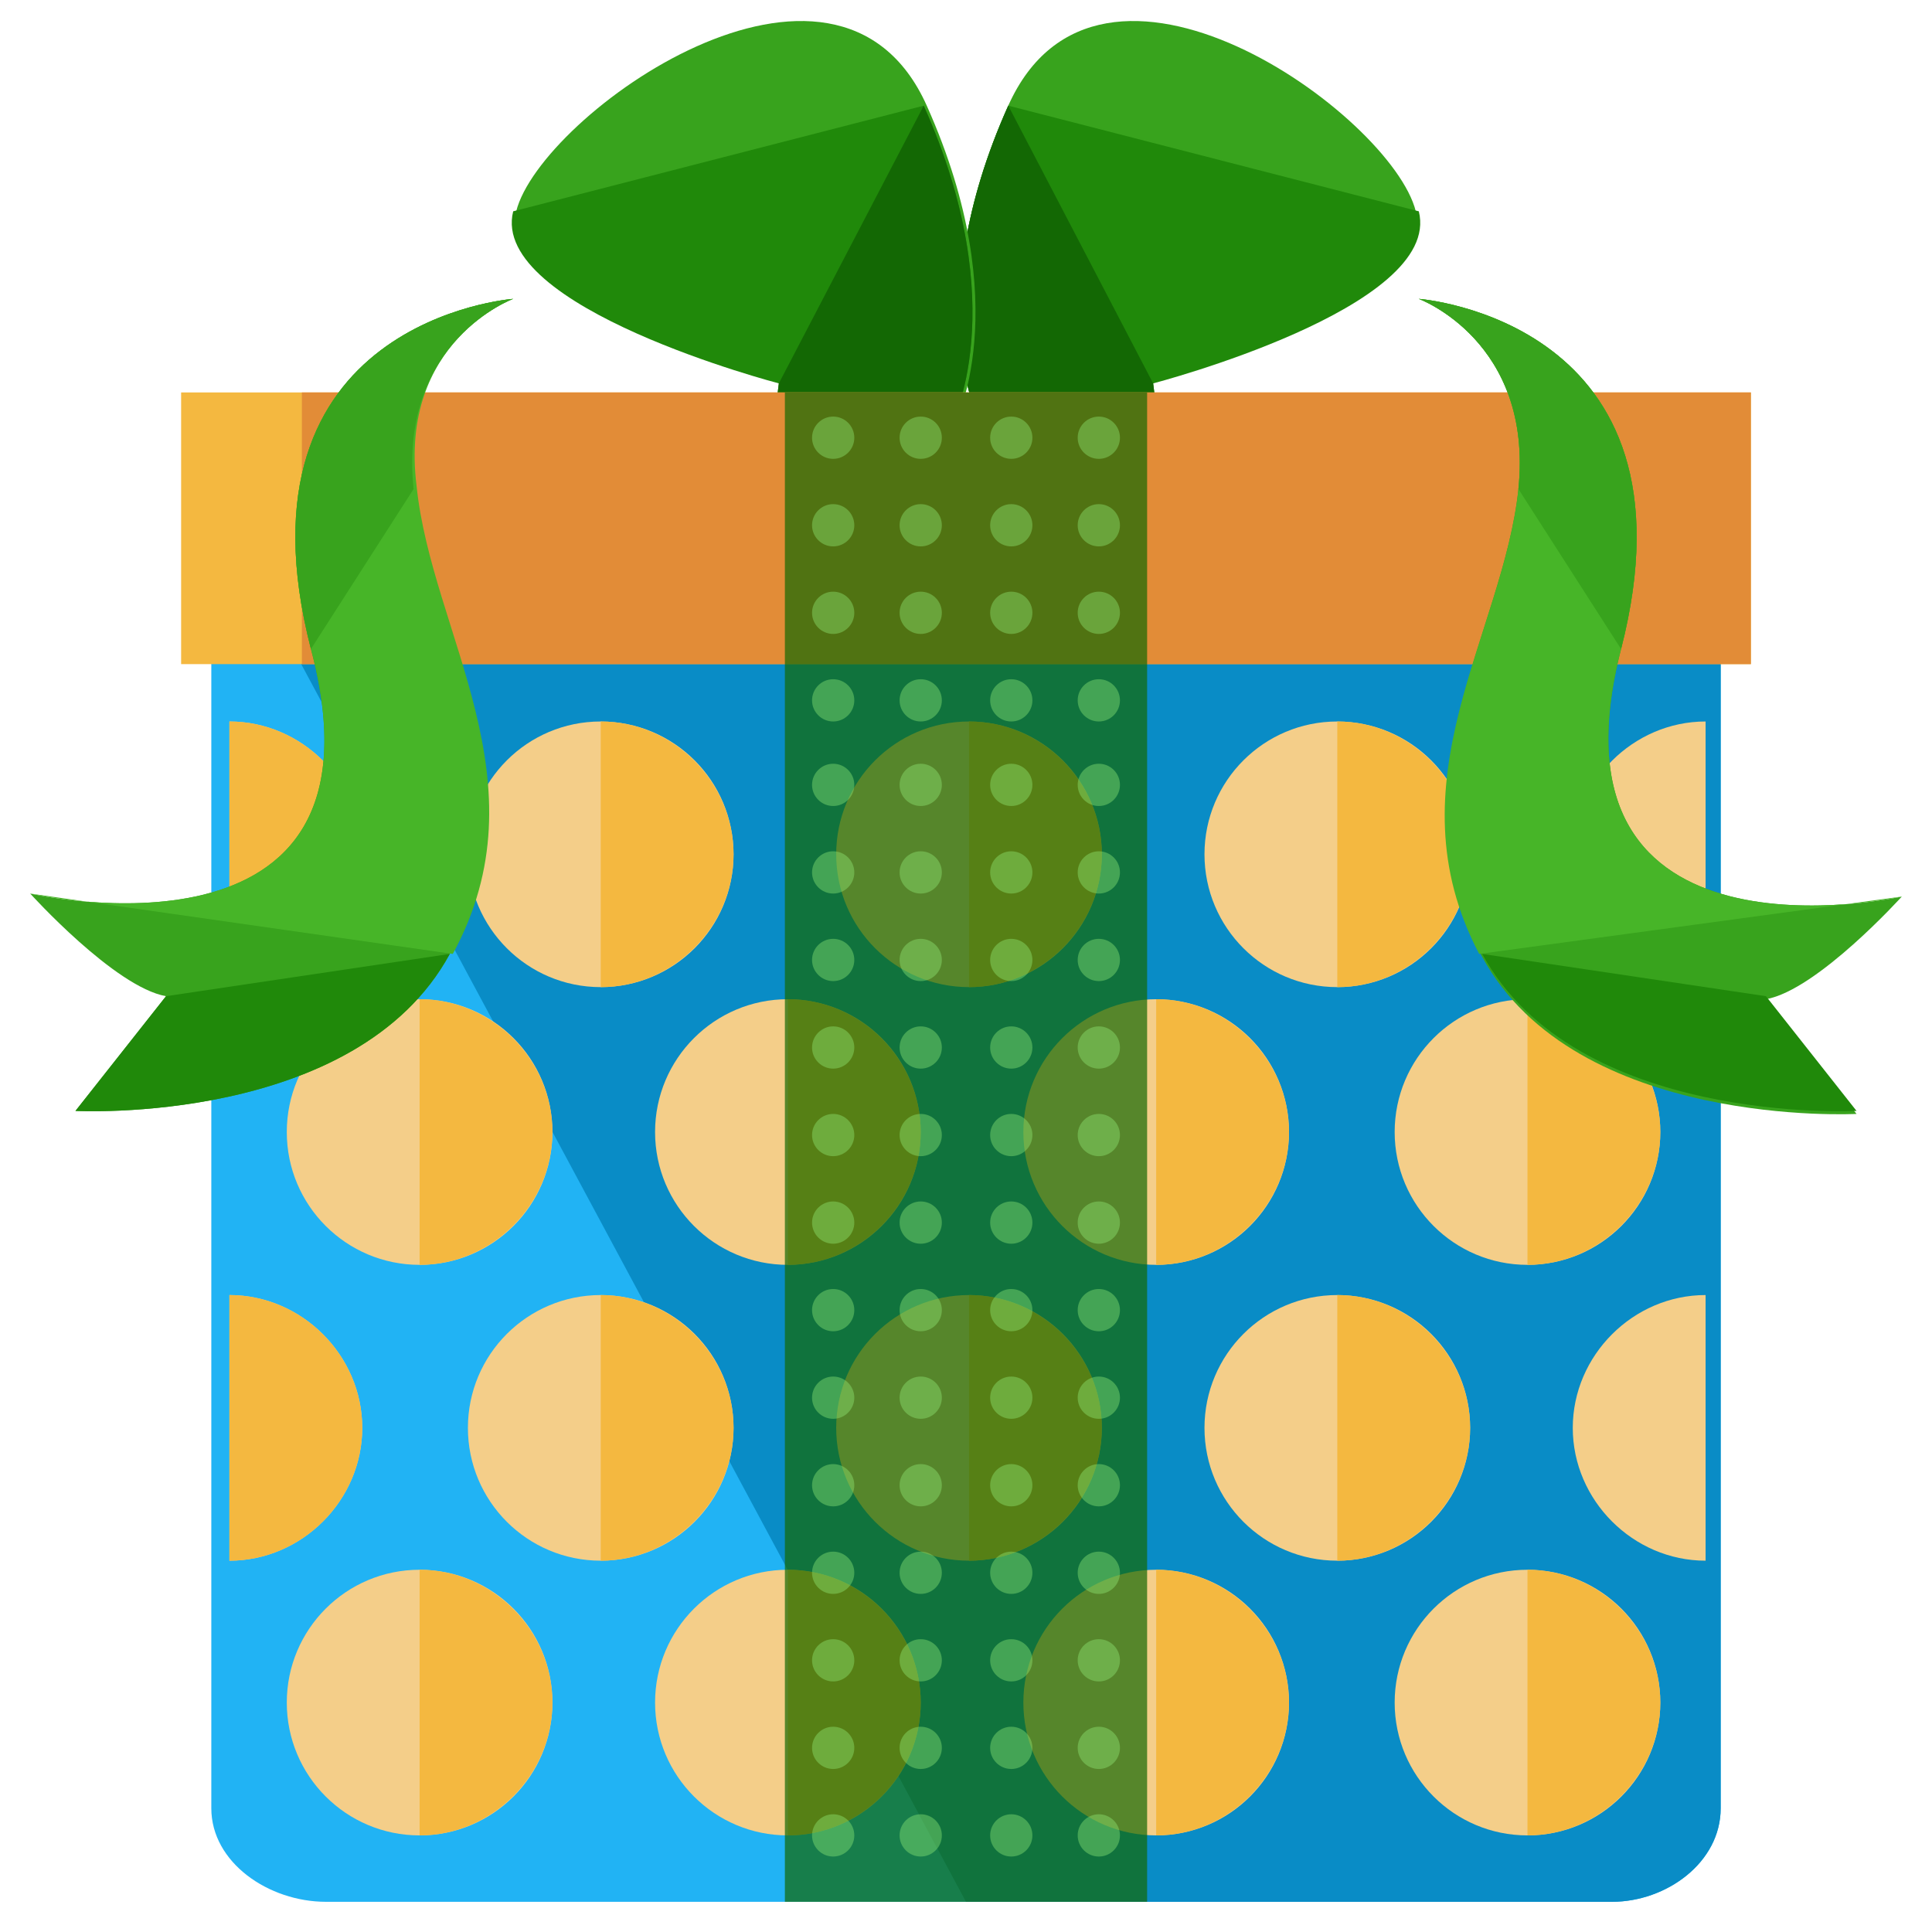<?xml version="1.0" encoding="utf-8"?>
<!-- Generator: Adobe Illustrator 16.0.0, SVG Export Plug-In . SVG Version: 6.00 Build 0)  -->
<!DOCTYPE svg PUBLIC "-//W3C//DTD SVG 1.1//EN" "http://www.w3.org/Graphics/SVG/1.1/DTD/svg11.dtd">
<svg version="1.1" id="Layer_1" xmlns="http://www.w3.org/2000/svg" xmlns:xlink="http://www.w3.org/1999/xlink" x="0px" y="0px"
	 width="64px" height="64px" viewBox="0 0 64 64" enable-background="new 0 0 64 64" xml:space="preserve">
<g>
	<g>
		<g>
			<g>
				<path fill="#38A31D" d="M38.1,12.7c0,0,9.6-2.5,8.8-5.7C46.1,3.8,36.4-3.2,33.4,3.5c-3,6.7-0.9,10.6-0.9,10.6l5.9,0.2L38.1,12.7
					z"/>
				<path fill="#20890A" d="M33.4,3.5c-3,6.7-0.9,10.6-0.9,10.6l5.9,0.2l-0.2-1.6c0,0,9.6-2.5,8.8-5.7"/>
				<path fill="#136804" d="M33.4,3.5c-3,6.7-0.9,10.6-0.9,10.6l5.9,0.2l-0.2-1.6"/>
			</g>
			<g>
				<path fill="#38A31D" d="M25.9,12.7c0,0-9.6-2.5-8.8-5.7c0.8-3.2,10.6-10.2,13.6-3.5c3,6.7,0.9,10.6,0.9,10.6l-5.9,0.2L25.9,12.7
					z"/>
				<path fill="#20890A" d="M30.6,3.5c3,6.7,0.9,10.6,0.9,10.6l-5.9,0.2l0.2-1.6c0,0-9.6-2.5-8.8-5.7"/>
				<path fill="#136804" d="M30.6,3.5c3,6.7,0.9,10.6,0.9,10.6l-5.9,0.2l0.2-1.6"/>
			</g>
		</g>
		<g>
			<path fill="#21B3F4" d="M57,59.9c0,1.8-1.8,3.1-3.6,3.1H10.8C8.9,63,7,61.7,7,59.9V17.3c0-1.8,1.9-3.3,3.8-3.3h42.6
				c1.8,0,3.6,1.4,3.6,3.3V59.9z"/>
			<path fill="#098CC6" d="M7.4,17.2c0-1.8,1.5-3.2,3.4-3.2h42.6c1.8,0,3.6,1.4,3.6,3.3v42.6c0,1.8-1.8,3.1-3.6,3.1H32"/>
			<g>
				<g>
					<path fill="#F4CE89" d="M7.6,23.9c2.4,0,4.4,2,4.4,4.4c0,2.4-2,4.4-4.4,4.4"/>
					<circle fill="#F4CE89" cx="19.9" cy="28.3" r="4.4"/>
					<circle fill="#F4CE89" cx="32.1" cy="28.3" r="4.4"/>
					<circle fill="#F4CE89" cx="44.3" cy="28.3" r="4.4"/>
					<path fill="#F4CE89" d="M56.5,32.7c-2.4,0-4.4-2-4.4-4.4c0-2.4,2-4.4,4.4-4.4"/>
				</g>
				<g>
					<path fill="#F4B840" d="M7.6,23.9c2.4,0,4.4,2,4.4,4.4c0,2.4-2,4.4-4.4,4.4"/>
					<path fill="#F4B840" d="M19.9,23.9c2.4,0,4.4,2,4.4,4.4c0,2.4-2,4.4-4.4,4.4"/>
					<path fill="#F4B840" d="M32.1,23.9c2.4,0,4.4,2,4.4,4.4c0,2.4-2,4.4-4.4,4.4"/>
					<path fill="#F4B840" d="M44.3,23.9c2.4,0,4.4,2,4.4,4.4c0,2.4-2,4.4-4.4,4.4"/>
				</g>
			</g>
			<g>
				<g>
					<circle fill="#F4CE89" cx="13.9" cy="37.5" r="4.4"/>
					<circle fill="#F4CE89" cx="26.1" cy="37.5" r="4.4"/>
					<circle fill="#F4CE89" cx="38.3" cy="37.5" r="4.4"/>
					<circle fill="#F4CE89" cx="50.6" cy="37.5" r="4.4"/>
				</g>
				<g>
					<path fill="#F4B840" d="M13.9,33.1c2.4,0,4.4,2,4.4,4.4c0,2.4-2,4.4-4.4,4.4"/>
					<path fill="#F4B840" d="M26.1,33.1c2.4,0,4.4,2,4.4,4.4c0,2.4-2,4.4-4.4,4.4"/>
					<path fill="#F4B840" d="M38.3,33.1c2.4,0,4.4,2,4.4,4.4c0,2.4-2,4.4-4.4,4.4"/>
					<path fill="#F4B840" d="M50.6,33.1c2.4,0,4.4,2,4.4,4.4c0,2.4-2,4.4-4.4,4.4"/>
				</g>
			</g>
			<g>
				<g>
					<path fill="#F4CE89" d="M7.6,42.9c2.4,0,4.4,2,4.4,4.4c0,2.4-2,4.4-4.4,4.4"/>
					<circle fill="#F4CE89" cx="19.9" cy="47.3" r="4.4"/>
					<circle fill="#F4CE89" cx="32.1" cy="47.3" r="4.4"/>
					<circle fill="#F4CE89" cx="44.3" cy="47.3" r="4.4"/>
					<path fill="#F4CE89" d="M56.5,51.7c-2.4,0-4.4-2-4.4-4.4c0-2.4,2-4.4,4.4-4.4"/>
				</g>
				<g>
					<path fill="#F4B840" d="M7.6,42.9c2.4,0,4.4,2,4.4,4.4c0,2.4-2,4.4-4.4,4.4"/>
					<path fill="#F4B840" d="M19.9,42.9c2.4,0,4.4,2,4.4,4.4c0,2.4-2,4.4-4.4,4.4"/>
					<path fill="#F4B840" d="M32.1,42.9c2.4,0,4.4,2,4.4,4.4c0,2.4-2,4.4-4.4,4.4"/>
					<path fill="#F4B840" d="M44.3,42.9c2.4,0,4.4,2,4.4,4.4c0,2.4-2,4.4-4.4,4.4"/>
				</g>
			</g>
			<g>
				<g>
					<circle fill="#F4CE89" cx="13.9" cy="56.4" r="4.4"/>
					<circle fill="#F4CE89" cx="26.1" cy="56.4" r="4.4"/>
					<circle fill="#F4CE89" cx="38.3" cy="56.4" r="4.4"/>
					<circle fill="#F4CE89" cx="50.6" cy="56.4" r="4.4"/>
				</g>
				<g>
					<path fill="#F4B840" d="M13.9,52c2.4,0,4.4,2,4.4,4.4c0,2.4-2,4.4-4.4,4.4"/>
					<path fill="#F4B840" d="M26.1,52c2.4,0,4.4,2,4.4,4.4c0,2.4-2,4.4-4.4,4.4"/>
					<path fill="#F4B840" d="M38.3,52c2.4,0,4.4,2,4.4,4.4c0,2.4-2,4.4-4.4,4.4"/>
					<path fill="#F4B840" d="M50.6,52c2.4,0,4.4,2,4.4,4.4c0,2.4-2,4.4-4.4,4.4"/>
				</g>
			</g>
			<rect x="6" y="13" fill="#F4B840" width="52" height="9"/>
			<rect x="10" y="13" fill="#E28C37" width="48" height="9"/>
		</g>
		<rect x="26" y="13" opacity="0.7" fill="#136804" width="12" height="50"/>
		<g>
			<g>
				<path fill="#38A31D" d="M47,9.9c0,0,9.5,0.7,6.7,11.6c-2.8,10.9,9.3,8.2,9.3,8.2s-2.8,3.1-4.5,3.4l3,3.8c0,0-9.3,0.5-12.4-5.2
					C46,25.9,49.8,21,50.3,16.2C50.8,11.3,47,9.9,47,9.9z"/>
				<path fill="#47B528" d="M49,31.6C46,25.9,49.8,21,50.3,16.2c0.5-4.9-3.3-6.3-3.3-6.3s9.5,0.7,6.7,11.6
					c-2.8,10.9,9.3,8.2,9.3,8.2"/>
				<path fill="#38A31D" d="M50.3,16.2c0.5-4.9-3.3-6.3-3.3-6.3s9.5,0.7,6.7,11.6"/>
				<path fill="#20890A" d="M58.5,33l3,3.8c0,0-9.3,0.5-12.4-5.2"/>
			</g>
			<g>
				<path fill="#38A31D" d="M17,9.9c0,0-9.5,0.7-6.7,11.6C13.2,32.4,1,29.6,1,29.6s2.8,3.1,4.5,3.4l-3,3.8c0,0,9.3,0.5,12.4-5.2
					c3.1-5.7-0.7-10.6-1.2-15.5C13.2,11.3,17,9.9,17,9.9z"/>
				<path fill="#47B528" d="M15,31.6c3.1-5.7-0.7-10.6-1.2-15.5C13.2,11.3,17,9.9,17,9.9s-9.5,0.7-6.7,11.6C13.2,32.4,1,29.6,1,29.6
					"/>
				<path fill="#38A31D" d="M13.7,16.2C13.2,11.3,17,9.9,17,9.9s-9.5,0.7-6.7,11.6"/>
				<path fill="#20890A" d="M5.5,33l-3,3.8c0,0,9.3,0.5,12.4-5.2"/>
			</g>
		</g>
	</g>
	<g opacity="0.4">
		<g>
			<circle fill="#91ED77" cx="27.6" cy="14.5" r="0.7"/>
			<circle fill="#91ED77" cx="30.5" cy="14.5" r="0.7"/>
			<circle fill="#91ED77" cx="33.5" cy="14.5" r="0.7"/>
			<circle fill="#91ED77" cx="36.4" cy="14.5" r="0.7"/>
		</g>
		<g>
			<circle fill="#91ED77" cx="27.6" cy="17.4" r="0.7"/>
			<circle fill="#91ED77" cx="30.5" cy="17.4" r="0.7"/>
			<circle fill="#91ED77" cx="33.5" cy="17.4" r="0.7"/>
			<circle fill="#91ED77" cx="36.4" cy="17.4" r="0.7"/>
		</g>
		<g>
			<circle fill="#91ED77" cx="27.6" cy="20.3" r="0.7"/>
			<circle fill="#91ED77" cx="30.5" cy="20.3" r="0.7"/>
			<circle fill="#91ED77" cx="33.5" cy="20.3" r="0.7"/>
			<circle fill="#91ED77" cx="36.4" cy="20.3" r="0.7"/>
		</g>
		<g>
			<circle fill="#91ED77" cx="27.6" cy="23.2" r="0.7"/>
			<circle fill="#91ED77" cx="30.5" cy="23.2" r="0.7"/>
			<circle fill="#91ED77" cx="33.5" cy="23.2" r="0.7"/>
			<circle fill="#91ED77" cx="36.4" cy="23.2" r="0.7"/>
		</g>
		<g>
			<circle fill="#91ED77" cx="27.6" cy="26" r="0.7"/>
			<circle fill="#91ED77" cx="30.5" cy="26" r="0.7"/>
			<circle fill="#91ED77" cx="33.5" cy="26" r="0.7"/>
			<circle fill="#91ED77" cx="36.4" cy="26" r="0.7"/>
		</g>
		<g>
			<circle fill="#91ED77" cx="27.6" cy="28.9" r="0.7"/>
			<circle fill="#91ED77" cx="30.5" cy="28.9" r="0.7"/>
			<circle fill="#91ED77" cx="33.5" cy="28.9" r="0.7"/>
			<circle fill="#91ED77" cx="36.4" cy="28.9" r="0.7"/>
		</g>
		<g>
			<circle fill="#91ED77" cx="27.6" cy="31.8" r="0.7"/>
			<circle fill="#91ED77" cx="30.5" cy="31.8" r="0.7"/>
			<circle fill="#91ED77" cx="33.5" cy="31.8" r="0.7"/>
			<circle fill="#91ED77" cx="36.4" cy="31.8" r="0.7"/>
		</g>
		<g>
			<circle fill="#91ED77" cx="27.6" cy="34.7" r="0.7"/>
			<circle fill="#91ED77" cx="30.5" cy="34.7" r="0.7"/>
			<circle fill="#91ED77" cx="33.5" cy="34.7" r="0.7"/>
			<circle fill="#91ED77" cx="36.4" cy="34.7" r="0.7"/>
		</g>
		<g>
			<circle fill="#91ED77" cx="27.6" cy="37.6" r="0.7"/>
			<circle fill="#91ED77" cx="30.5" cy="37.6" r="0.7"/>
			<circle fill="#91ED77" cx="33.5" cy="37.6" r="0.7"/>
			<circle fill="#91ED77" cx="36.4" cy="37.6" r="0.7"/>
		</g>
		<g>
			<circle fill="#91ED77" cx="27.6" cy="40.5" r="0.7"/>
			<circle fill="#91ED77" cx="30.5" cy="40.5" r="0.7"/>
			<circle fill="#91ED77" cx="33.5" cy="40.5" r="0.7"/>
			<circle fill="#91ED77" cx="36.4" cy="40.5" r="0.7"/>
		</g>
		<g>
			<circle fill="#91ED77" cx="27.6" cy="43.4" r="0.7"/>
			<circle fill="#91ED77" cx="30.5" cy="43.4" r="0.7"/>
			<circle fill="#91ED77" cx="33.5" cy="43.4" r="0.7"/>
			<circle fill="#91ED77" cx="36.4" cy="43.4" r="0.7"/>
		</g>
		<g>
			<circle fill="#91ED77" cx="27.6" cy="46.3" r="0.7"/>
			<circle fill="#91ED77" cx="30.5" cy="46.3" r="0.7"/>
			<circle fill="#91ED77" cx="33.5" cy="46.3" r="0.7"/>
			<circle fill="#91ED77" cx="36.4" cy="46.3" r="0.7"/>
		</g>
		<g>
			<circle fill="#91ED77" cx="27.6" cy="49.2" r="0.7"/>
			<circle fill="#91ED77" cx="30.5" cy="49.2" r="0.7"/>
			<circle fill="#91ED77" cx="33.5" cy="49.2" r="0.7"/>
			<circle fill="#91ED77" cx="36.4" cy="49.2" r="0.7"/>
		</g>
		<g>
			<circle fill="#91ED77" cx="27.6" cy="52.1" r="0.7"/>
			<circle fill="#91ED77" cx="30.5" cy="52.1" r="0.7"/>
			<circle fill="#91ED77" cx="33.5" cy="52.1" r="0.7"/>
			<circle fill="#91ED77" cx="36.4" cy="52.1" r="0.7"/>
		</g>
		<g>
			<circle fill="#91ED77" cx="27.6" cy="55" r="0.7"/>
			<circle fill="#91ED77" cx="30.5" cy="55" r="0.7"/>
			<circle fill="#91ED77" cx="33.5" cy="55" r="0.7"/>
			<circle fill="#91ED77" cx="36.4" cy="55" r="0.7"/>
		</g>
		<g>
			<circle fill="#91ED77" cx="27.6" cy="57.9" r="0.7"/>
			<circle fill="#91ED77" cx="30.5" cy="57.9" r="0.7"/>
			<circle fill="#91ED77" cx="33.5" cy="57.9" r="0.7"/>
			<circle fill="#91ED77" cx="36.4" cy="57.9" r="0.7"/>
		</g>
		<g>
			<circle fill="#91ED77" cx="27.6" cy="60.8" r="0.7"/>
			<circle fill="#91ED77" cx="30.5" cy="60.8" r="0.7"/>
			<circle fill="#91ED77" cx="33.5" cy="60.8" r="0.7"/>
			<circle fill="#91ED77" cx="36.4" cy="60.8" r="0.7"/>
		</g>
	</g>
</g>
</svg>
